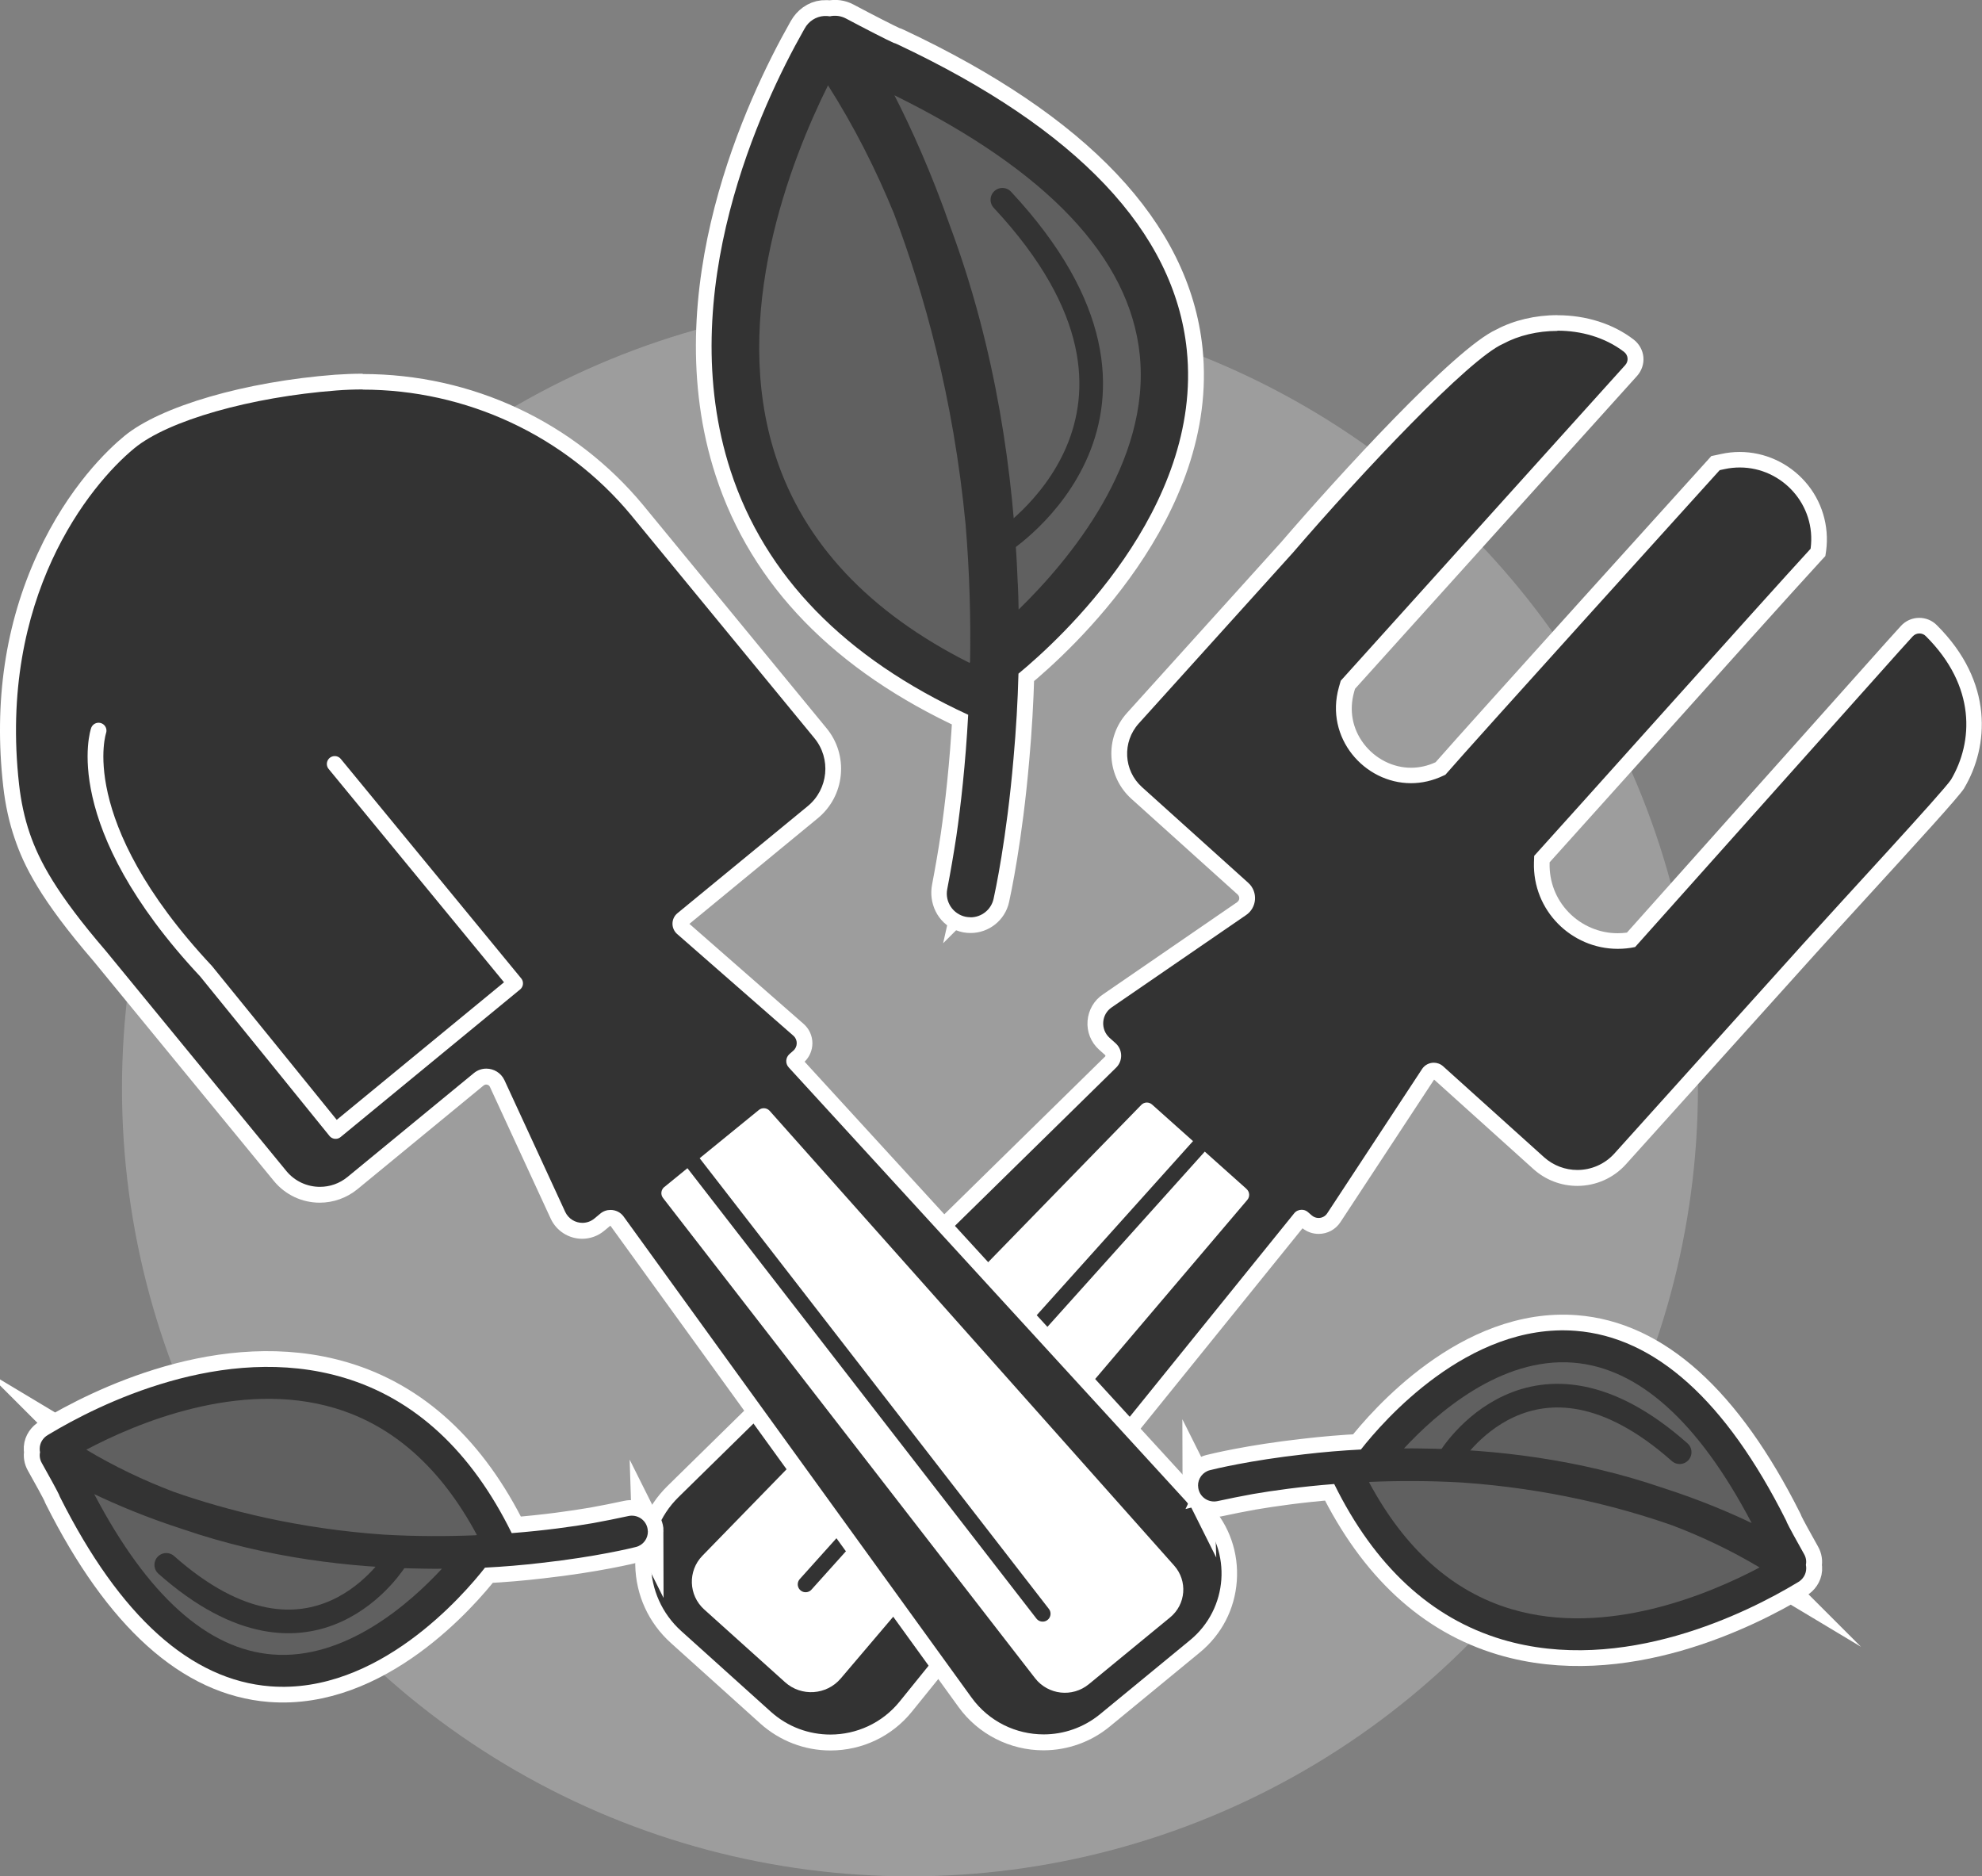 <svg xmlns="http://www.w3.org/2000/svg" id="Layer_2" data-name="Layer 2" viewBox="0 0 251.53 238.09"><rect x="0" y="0" width="251.53" height="238.09" fill="#808080" stroke="none"/><defs><style>      .cls-1 {        fill: #9d9d9d;      }      .cls-2 {        stroke-width: 3px;      }      .cls-2, .cls-3 {        stroke: #333;      }      .cls-2, .cls-3, .cls-4 {        stroke-linecap: round;        stroke-linejoin: round;      }      .cls-2, .cls-4 {        fill: none;      }      .cls-5 {        fill: #fff;      }      .cls-6, .cls-3, .cls-7 {        fill: #333;      }      .cls-6, .cls-8 {        stroke-miterlimit: 10;        stroke-width: 4px;      }      .cls-6, .cls-8, .cls-4 {        stroke: #fff;      }      .cls-3, .cls-4 {        stroke-width: 2px;      }      .cls-8, .cls-9 {        fill: #606060;      }    </style></defs><g id="Layer_1-2" data-name="Layer 1"><circle class="cls-1" cx="115.48" cy="138.09" r="100"></circle><g><g><path class="cls-7" d="m105.39,221.09c-3.04,0-5.96-1.12-8.23-3.16l-11.35-10.22c-2.63-2.36-4.11-5.61-4.19-9.15-.08-3.53,1.27-6.84,3.79-9.32l55.54-54.5c.22-.22.34-.51.34-.83,0-.31-.14-.6-.37-.81l-.76-.68c-.81-.73-1.22-1.76-1.14-2.84.08-1.08.65-2.04,1.55-2.64l16.96-11.65c.44-.29.7-.73.74-1.24s-.15-.98-.53-1.32l-13.48-12.14c-2.75-2.48-2.97-6.73-.5-9.48,0,0,16.52-18.29,19.58-21.69,8.28-9.62,22.32-24.71,27.03-26.75,2.01-1.09,4.62-1.71,7.27-1.71,3.41,0,6.62,1.03,9.05,2.89.48.37.79.92.85,1.52.06.6-.14,1.18-.55,1.64l-35.94,39.87-.17.61c-.74,2.64-.25,5.29,1.39,7.45,1.63,2.16,4.17,3.44,6.8,3.44,1.26,0,2.5-.29,3.69-.86l.05-.02c3.84-4.41,34.37-38.17,34.69-38.51l.22-.24.97-.21c.7-.15,1.42-.22,2.12-.22,2.89,0,5.65,1.26,7.57,3.46,1.91,2.18,2.78,5.08,2.4,7.96l-.04.32-.24.27c-3.57,3.88-14.02,15.53-22.42,24.89-5.58,6.22-10.43,11.63-12.38,13.77v.44c-.1,2.64.87,5.12,2.7,7.01,1.82,1.87,4.34,2.95,6.92,2.95h0c.56,0,1.13-.05,1.69-.15,7.89-8.82,33.27-37.25,33.27-37.25l1.72-1.91c.4-.45.98-.71,1.59-.71s1.12.22,1.53.63c6.89,6.85,6.25,14.53,3.36,19.42-.71,1.09-5.75,6.63-12.81,14.33-2.37,2.59-4.54,4.96-5.96,6.54l-24.06,26.72c-1.39,1.54-3.38,2.43-5.45,2.43-1.81,0-3.56-.67-4.9-1.88l-12.79-11.52c-.19-.17-.39-.2-.52-.2-.26,0-.5.12-.64.34l-12.04,18.31c-.42.65-1.14,1.05-1.93,1.05-.55,0-1.08-.2-1.5-.55l-.51-.44s-.09-.05-.14-.05c-.04,0-.11.01-.17.08l-50.06,61.94c-2.35,2.9-5.84,4.57-9.58,4.57Z"></path><path class="cls-5" d="m197.65,41.96c2.95,0,6.01.82,8.44,2.68.55.42.62,1.18.16,1.69l-36.1,40.05s-.09.3-.24.84c-1.8,6.41,3.24,12.16,9.15,12.16,1.35,0,2.75-.3,4.13-.96.08-.04.16-.08.24-.11,3.2-3.72,34.81-38.65,34.81-38.65,0,0,.24-.05.65-.14.65-.14,1.29-.2,1.91-.2,5.33,0,9.72,4.72,8.98,10.29,0,.01,0,.03-.02.04-6,6.53-30.71,34.17-35.06,38.95l-.03.81c-.19,6.14,4.77,10.99,10.63,10.99.73,0,1.47-.07,2.21-.23,7.62-8.52,33.5-37.51,33.5-37.51l1.72-1.9c.23-.25.54-.38.85-.38s.6.11.82.34c6.42,6.38,6.01,13.45,3.2,18.21-1,1.53-13.97,15.51-18.65,20.71l-24.06,26.72c-1.25,1.39-2.98,2.1-4.71,2.1-1.51,0-3.03-.54-4.24-1.63l-12.79-11.52c-.34-.31-.77-.46-1.19-.46-.56,0-1.12.26-1.47.77l-12.05,18.33c-.25.39-.67.6-1.1.6-.3,0-.6-.1-.85-.31l-.51-.44c-.23-.2-.51-.29-.79-.29-.36,0-.71.15-.95.45l-50.06,61.94c-2.24,2.77-5.51,4.2-8.8,4.2-2.69,0-5.39-.95-7.56-2.9l-11.35-10.22c-5-4.5-5.17-12.29-.36-17.01l55.54-54.5c.87-.86.84-2.27-.07-3.09l-.76-.68c-1.2-1.08-1.06-3.01.3-3.9l16.98-11.66c1.43-.94,1.58-2.98.31-4.12l-13.48-12.14c-2.35-2.11-2.53-5.72-.42-8.07,0,0,16.52-18.29,19.58-21.69,8.66-10.07,22.34-24.62,26.68-26.5,1.92-1.04,4.36-1.63,6.87-1.63m0-2c-2.79,0-5.54.65-7.75,1.83-5.32,2.41-20.17,18.69-27.32,27-3.03,3.36-19.55,21.65-19.55,21.65-1.38,1.53-2.08,3.51-1.97,5.57.11,2.06,1.01,3.95,2.54,5.33l13.48,12.14c.19.18.21.39.2.5,0,.11-.06.32-.27.47l-17.01,11.69c-1.13.74-1.86,1.98-1.97,3.37-.11,1.39.43,2.73,1.47,3.66l.76.68s.04.04.04.09c0,.05-.03.08-.04.09l-55.54,54.5c-2.72,2.67-4.18,6.24-4.09,10.05.08,3.81,1.69,7.32,4.52,9.87l11.35,10.22c2.45,2.2,5.61,3.42,8.9,3.42,4.04,0,7.82-1.8,10.35-4.94l49.56-61.32c.58.46,1.3.71,2.05.71,1.13,0,2.17-.57,2.78-1.52l11.87-18.06,12.6,11.35c1.53,1.38,3.51,2.14,5.57,2.14,2.36,0,4.62-1,6.19-2.76l24.06-26.72c1.41-1.57,3.63-3.99,5.97-6.55,7.3-7.98,12.14-13.29,12.87-14.41l.02-.04.02-.04c3.08-5.22,3.78-13.39-3.51-20.64-.6-.6-1.39-.92-2.23-.92-.89,0-1.74.38-2.33,1.04l-1.72,1.9s-24.89,27.88-33.04,37c-.39.05-.79.08-1.18.08-2.31,0-4.57-.96-6.2-2.64-1.64-1.69-2.5-3.92-2.43-6.29v-.07c2.09-2.31,6.77-7.52,12.12-13.48,8.4-9.37,18.86-21.03,22.44-24.92l.43-.46.1-.66c.42-3.17-.54-6.36-2.64-8.75-2.11-2.41-5.15-3.8-8.32-3.8-.78,0-1.56.08-2.33.25l-.65.14-.63.13-.43.48c-1.26,1.39-30.21,33.4-34.56,38.37-1.01.47-2.06.7-3.12.7-2.31,0-4.55-1.14-6-3.05-1.44-1.9-1.88-4.24-1.22-6.57l.11-.39,35.79-39.7c.59-.66.89-1.53.81-2.4-.08-.87-.53-1.68-1.23-2.22-2.6-2-6.03-3.09-9.66-3.09h0Z"></path></g><path class="cls-5" d="m158.19,150.86l-11.98-10.7c-.4-.36-1.01-.34-1.38.05l-55.69,57.2c-1.87,1.92-1.77,5.01.22,6.81l10.26,9.23c2.07,1.87,5.28,1.65,7.08-.47l51.59-60.72c.35-.41.31-1.03-.1-1.39Z"></path><line class="cls-3" x1="152.17" y1="145.44" x2="102.24" y2="201.04"></line></g><g><g><path class="cls-7" d="m132.43,221.09c-3.94,0-7.67-1.9-9.97-5.09l-44.14-61.02c-.2-.28-.51-.44-.86-.44-.17,0-.43.04-.67.24l-.76.63c-.61.5-1.37.77-2.15.77-1.32,0-2.53-.77-3.08-1.97l-7.71-16.71c-.25-.55-.79-.89-1.39-.89-.25,0-.62.06-.97.35l-16.01,13.16c-1.17.96-2.64,1.49-4.14,1.49h0c-1.96,0-3.8-.87-5.05-2.38,0,0-20.1-24.51-22.91-27.93-6.73-7.81-8.69-11.93-9.81-15.21-.68-1.99-1.15-4.15-1.41-6.43-3.12-27.78,13.12-42.02,14.98-43.55,4.45-3.66,14.97-6.7,26.18-7.55,1.14-.09,2.31-.13,3.45-.13,13.58,0,26.29,5.95,34.87,16.32l23.23,28.26c2.5,3.04,2.06,7.54-.98,10.03l-16.54,13.59c-.22.18-.26.41-.26.54,0,.12.02.36.23.55l14.77,12.93c.49.43.77,1.05.77,1.71s-.29,1.28-.78,1.7l-.49.43s-.06.09-.06.13c0,.03,0,.09.05.13l52.06,56.85c2.24,2.44,3.34,5.61,3.11,8.91-.23,3.3-1.77,6.28-4.33,8.38l-11.42,9.39c-2.2,1.8-4.96,2.8-7.8,2.8Z"></path><path class="cls-5" d="m46.02,49.44c13.1,0,25.68,5.79,34.1,15.96.04.05.09.1.13.16l23.1,28.1c2.15,2.61,1.77,6.48-.84,8.63l-16.54,13.59c-.8.66-.84,1.87-.09,2.59l14.8,12.95c.58.5.57,1.4,0,1.9l-.49.43c-.5.44-.55,1.2-.1,1.69l52.06,56.84c4.24,4.63,3.72,11.86-1.12,15.84l-11.42,9.39c-2.11,1.73-4.65,2.57-7.16,2.57-3.49,0-6.94-1.61-9.16-4.68l-44.14-61.02c-.4-.56-1.03-.85-1.67-.85-.46,0-.92.15-1.3.47l-.76.63c-.45.37-.99.54-1.51.54-.89,0-1.76-.5-2.18-1.39l-7.71-16.71c-.44-.94-1.36-1.47-2.3-1.47-.56,0-1.12.18-1.6.58l-16.01,13.16c-1.03.85-2.27,1.26-3.51,1.26-1.6,0-3.18-.69-4.27-2.02,0,0-20.1-24.51-22.91-27.93-6.29-7.31-8.45-11.43-9.64-14.89-.69-2.01-1.12-4.1-1.36-6.22-2.66-23.7,8.93-37.98,14.63-42.66,4.28-3.53,14.78-6.5,25.62-7.33,1.13-.09,2.25-.13,3.38-.13m0-2c-1.17,0-2.36.05-3.53.13-11.39.87-22.14,3.99-26.74,7.78-2,1.64-7.07,6.38-11,14.91C.67,79.14-.8,89.07.41,99.78c.26,2.35.75,4.58,1.46,6.64,1.15,3.38,3.16,7.6,10.01,15.55,2.78,3.38,22.88,27.89,22.88,27.89,1.44,1.75,3.56,2.75,5.82,2.75,1.74,0,3.43-.61,4.78-1.71l16.01-13.16c.1-.08.21-.12.33-.12.08,0,.35.02.48.31l7.71,16.71c.72,1.55,2.28,2.55,3.99,2.55,1.01,0,2-.35,2.78-1l.76-.63s.03,0,.04,0c.03,0,.04,0,.04.02l44.14,61.02c2.49,3.45,6.52,5.5,10.78,5.5,3.07,0,6.06-1.07,8.43-3.03l11.42-9.39c2.77-2.28,4.44-5.5,4.69-9.08.25-3.58-.94-7.01-3.36-9.65l-51.49-56.23c.63-.61.98-1.45.99-2.33,0-.94-.4-1.84-1.11-2.46l-14.5-12.7,16.28-13.39c1.68-1.38,2.72-3.33,2.93-5.49s-.43-4.28-1.81-5.95l-23.1-28.1-.13-.16c-8.77-10.6-21.76-16.68-35.64-16.68h0Z"></path></g><path class="cls-4" d="m12.51,92.71s-4.02,11.66,13.65,30.54c1.64,1.99,16.43,20.26,16.43,20.26l22.78-18.73-22.89-27.84"></path><path class="cls-5" d="m84.3,150.63l12-9.78c.42-.34,1.02-.29,1.38.11l51.33,57.7c1.73,1.94,1.5,4.92-.51,6.57l-10.32,8.48c-2.08,1.71-5.17,1.37-6.83-.77l-47.21-60.93c-.33-.43-.26-1.04.16-1.39Z"></path><line class="cls-3" x1="88" y1="147.58" x2="132.32" y2="204.77"></line></g><g><g><g><path class="cls-8" d="m123.16,113.39s14.08-62.52-18.31-108.3c-.03-.04-.09-.04-.12,0-1.69,3.06-34.55,58.32,19.75,83.02.03.02.08,0,.1-.04,1.39-2.79,1.58-3.81,1.6-3.97,0-.02,0-.03.02-.04,1.23-.94,55.86-43.05-13.58-75.75,0,0,0,0-.01,0-.39-.02-5.25-2.59-6.4-3.2-.06-.03-.13.04-.09.1,2.28,3.42,29.16,45.44,17.05,108.17Z"></path><path class="cls-6" d="m123.16,116.39c-.36,0-.73-.06-1.1-.21-1.39-.54-2.09-2.09-1.81-3.55.42-2.21.8-4.39,1.12-6.54.55-3.8,1.16-9.07,1.5-15.35,0-.03-.01-.06-.04-.07-15.64-7.21-25.76-17.62-30.1-30.93-7.37-22.62,3.99-46.57,9.22-55.82l.15-.27c.49-.87,1.34-1.52,2.34-1.62.3-.03.6-.02.89.03.67-.15,1.4-.06,2.04.28,2.39,1.27,5.29,2.76,6.05,3.09.16.04.32.1.47.18,22.82,10.74,35.18,23.79,36.73,38.78,2.08,20.18-16.18,36.81-21.34,41.06-.02.01-.02.03-.02.05-.1,3.49-.3,7.07-.63,10.75-.88,10.26-2.35,16.98-2.53,17.8-.31,1.39-1.55,2.34-2.92,2.34ZM105.15,10.93s-.1-.05-.12,0c-4.74,9.57-12.39,29.15-6.59,46.94,3.59,11.02,11.87,19.83,24.62,26.24.02-.06.04-.11.06-.16.09-5.35-.05-11.22-.57-17.4-1.53-16.09-5.31-29.48-9.1-39.48-2.25-5.5-4.99-10.92-8.29-16.15Zm24.02,63.12c.04,1.04.08,2.08.1,3.14,0,.06.07.1.12.05,6.45-6.32,16.67-18.65,15.26-32.25-1.28-12.25-11.68-23.28-30.94-32.8-.06-.03-.13.03-.1.09,2.12,4.17,4.62,9.71,7,16.49,5.82,15.65,8.05,31.53,8.56,45.28ZM112.61,5.33h0,0Z"></path></g><g><path class="cls-9" d="m123.16,113.39s14.1-62.61-18.38-108.39c-.78,1.57-35.41,58.11,19.76,83.15,1.57-3.13,1.63-4.06,1.63-4.06,0,0,56.67-42.7-13.57-75.77-.39,0-6.65-3.33-6.65-3.33,0,0,29.84,42.91,17.2,108.39Z"></path><path class="cls-7" d="m123.16,116.39c-.2,0-.41-.02-.62-.06-1.6-.34-2.64-1.9-2.33-3.5.44-2.27.82-4.52,1.16-6.73.55-3.81,1.16-9.1,1.5-15.4-15.66-7.21-25.8-17.62-30.15-30.95-7.37-22.62,3.99-46.57,9.22-55.82l.17-.3c.49-.92,1.43-1.53,2.47-1.6.25-.01.5,0,.74.04.67-.15,1.4-.06,2.04.28,2.39,1.27,5.29,2.76,6.05,3.09.16.04.32.1.47.18,22.82,10.74,35.18,23.79,36.73,38.78,2.09,20.21-16.24,36.86-21.36,41.08-.09,3.5-.3,7.09-.63,10.78-.88,10.26-2.35,16.98-2.53,17.8-.31,1.39-1.55,2.34-2.92,2.34ZM105.08,10.83c-4.74,9.53-12.47,29.2-6.65,47.05,3.59,11.02,11.87,19.83,24.62,26.24.02-.06.04-.11.06-.16.09-5.35-.05-11.22-.57-17.4-1.53-16.09-5.31-29.48-9.1-39.48-2.27-5.54-5.02-11-8.36-16.25Zm24.09,63.22c.05,1.09.08,2.19.1,3.3,6.45-6.29,16.79-18.68,15.37-32.36-1.28-12.29-11.75-23.35-31.13-32.9,2.14,4.19,4.68,9.79,7.09,16.68,5.82,15.65,8.05,31.53,8.56,45.28ZM112.61,5.33h0,0Zm0,0h0,0Z"></path></g></g><path class="cls-2" d="m127.21,68.78s25.36-16.24,0-43.43"></path></g><g><g><g><path class="cls-8" d="m80.2,194.34s-41.77,10.54-73.09-10.44c-.03-.02-.03-.06,0-.08,2.03-1.19,38.6-24.22,56.13,11.85.01.02,0,.05-.02.06-1.85.98-2.53,1.12-2.64,1.14-.01,0-.02,0-.03.02-.61.84-27.97,38.28-51.14-7.82,0,0,0,0,0,0-.02-.26-1.83-3.48-2.26-4.25-.02-.04.02-.09.06-.06,2.33,1.47,31.03,18.81,72.98,9.6Z"></path><path class="cls-6" d="m82.21,194.29c0-.24-.06-.49-.16-.73-.38-.92-1.44-1.37-2.42-1.16-1.48.32-2.94.61-4.38.87-2.55.43-6.08.94-10.29,1.27-.02,0-.04,0-.05-.03-5.11-10.38-12.28-17.01-21.31-19.7-15.33-4.56-31.23,3.48-37.35,7.16l-.18.1c-.58.34-1,.93-1.05,1.6-.01.2,0,.4.04.6-.09.46-.02.94.23,1.37.89,1.58,1.95,3.51,2.18,4.01.03.11.08.21.13.31,7.61,15.15,16.59,23.23,26.69,24.01,13.6,1.05,24.46-11.51,27.23-15.05,0-.01.02-.02.03-.02,2.35-.12,4.75-.32,7.21-.61,6.88-.77,11.37-1.87,11.92-2.01.93-.23,1.55-1.08,1.52-2.01Zm-71.18-10.29s-.03-.07,0-.08c6.35-3.35,19.38-8.83,31.43-5.24,7.47,2.22,13.53,7.64,18.06,16.1-.04.02-.08.03-.11.04-3.6.15-7.54.16-11.7-.08-10.84-.75-19.9-3.06-26.69-5.44-3.73-1.42-7.43-3.16-10.99-5.3Zm42.83,15.06c.7.01,1.4.02,2.11.01.04,0,.07.05.04.08-4.14,4.45-12.25,11.52-21.41,10.81-8.25-.65-15.84-7.45-22.58-20.23-.02-.04.02-.09.06-.07,2.84,1.35,6.6,2.94,11.2,4.42,10.62,3.64,21.33,4.87,30.58,4.98Z"></path></g><g><path class="cls-9" d="m80.2,194.34s-41.83,10.55-73.16-10.49c1.04-.55,38.44-24.8,56.22,11.85-2.08,1.11-2.7,1.17-2.7,1.17,0,0-27.72,38.82-51.15-7.81,0-.26-2.35-4.41-2.35-4.41,0,0,29.35,19.32,73.14,9.7Z"></path><path class="cls-7" d="m82.21,194.29c0-.14-.02-.27-.05-.41-.25-1.07-1.32-1.74-2.4-1.51-1.52.33-3.02.63-4.5.9-2.55.44-6.09.94-10.32,1.27-5.12-10.4-12.29-17.04-21.32-19.73-15.33-4.56-31.23,3.48-37.35,7.16l-.2.12c-.61.35-1.01.99-1.03,1.69,0,.17,0,.34.04.5-.09.46-.02.94.23,1.37.89,1.58,1.95,3.51,2.18,4.01.03.11.08.21.13.31,7.61,15.15,16.59,23.23,26.69,24.01,13.62,1.05,24.49-11.55,27.24-15.06,2.35-.12,4.76-.32,7.23-.61,6.88-.77,11.37-1.87,11.92-2.01.93-.23,1.55-1.08,1.52-2.01Zm-71.25-10.34c6.32-3.35,19.41-8.88,31.5-5.28,7.47,2.22,13.53,7.64,18.06,16.1-.04.02-.08.03-.11.04-3.6.15-7.54.16-11.7-.08-10.84-.75-19.9-3.06-26.69-5.44-3.76-1.43-7.48-3.19-11.07-5.34Zm42.9,15.1c.73.01,1.47.02,2.22.01-4.11,4.44-12.27,11.61-21.48,10.88-8.28-.65-15.89-7.49-22.64-20.35,2.85,1.36,6.66,2.98,11.33,4.48,10.62,3.64,21.33,4.87,30.58,4.98Zm-46.47-9.95h0s0,0,0,0Zm0,0h0s0,0,0,0Z"></path></g></g><path class="cls-2" d="m50.29,197.82s-10.48,17.32-29.19.75"></path></g><g><g><g><path class="cls-8" d="m154.06,188.51s41.77-10.54,73.09,10.44c.03.02.03.06,0,.08-2.03,1.19-38.6,24.22-56.13-11.85-.01-.02,0-.05.02-.06,1.85-.98,2.53-1.12,2.64-1.14.01,0,.02,0,.03-.02.61-.84,27.97-38.28,51.14,7.82,0,0,0,0,0,0,.02.26,1.83,3.48,2.26,4.25.02.04-.02.09-.06.06-2.33-1.47-31.03-18.81-72.98-9.6Z"></path><path class="cls-6" d="m152.05,188.56c0,.24.06.49.16.73.38.92,1.44,1.37,2.42,1.16,1.48-.32,2.94-.61,4.38-.87,2.55-.43,6.08-.94,10.29-1.27.02,0,.04,0,.05.03,5.11,10.38,12.28,17.01,21.31,19.7,15.33,4.56,31.23-3.48,37.35-7.16l.18-.1c.58-.34,1-.93,1.05-1.6.01-.2,0-.4-.04-.6.09-.46.02-.94-.23-1.37-.89-1.58-1.95-3.51-2.18-4.01-.03-.11-.08-.21-.13-.31-7.61-15.15-16.59-23.23-26.69-24.01-13.6-1.05-24.46,11.51-27.23,15.05,0,.01-.02.02-.03.02-2.35.12-4.75.32-7.21.61-6.88.77-11.37,1.87-11.92,2.01-.93.23-1.55,1.08-1.52,2.01Zm71.18,10.29s.03.07,0,.08c-6.35,3.35-19.38,8.83-31.43,5.24-7.47-2.22-13.53-7.64-18.06-16.1.04-.02.08-.03.11-.04,3.6-.15,7.54-.16,11.7.08,10.84.75,19.9,3.06,26.69,5.44,3.73,1.42,7.43,3.16,10.99,5.3Zm-42.83-15.06c-.7-.01-1.4-.02-2.11-.01-.04,0-.07-.05-.04-.08,4.14-4.45,12.25-11.52,21.41-10.81,8.25.65,15.84,7.45,22.58,20.23.02.04-.02.09-.06.07-2.84-1.35-6.6-2.94-11.2-4.42-10.62-3.64-21.33-4.87-30.58-4.98Z"></path></g><g><path class="cls-9" d="m154.06,188.51s41.83-10.55,73.16,10.49c-1.04.55-38.44,24.8-56.22-11.85,2.08-1.11,2.7-1.17,2.7-1.17,0,0,27.72-38.82,51.15,7.81,0,.26,2.35,4.41,2.35,4.41,0,0-29.35-19.32-73.14-9.7Z"></path><path class="cls-7" d="m152.05,188.56c0,.14.02.27.05.41.25,1.07,1.32,1.74,2.4,1.51,1.52-.33,3.02-.63,4.5-.9,2.55-.44,6.09-.94,10.32-1.27,5.12,10.4,12.29,17.04,21.32,19.73,15.33,4.56,31.23-3.48,37.35-7.16l.2-.12c.61-.35,1.01-.99,1.03-1.69,0-.17,0-.34-.04-.5.09-.46.02-.94-.23-1.37-.89-1.58-1.95-3.51-2.18-4.01-.03-.11-.08-.21-.13-.31-7.61-15.15-16.59-23.23-26.69-24.01-13.62-1.05-24.49,11.55-27.24,15.06-2.35.12-4.76.32-7.23.61-6.88.77-11.37,1.87-11.92,2.01-.93.23-1.55,1.08-1.52,2.01Zm71.25,10.34c-6.32,3.35-19.41,8.88-31.5,5.28-7.47-2.22-13.53-7.64-18.06-16.1.04-.02.08-.03.11-.04,3.6-.15,7.54-.16,11.7.08,10.84.75,19.9,3.06,26.69,5.44,3.76,1.43,7.48,3.19,11.07,5.34Zm-42.9-15.1c-.73-.01-1.47-.02-2.22-.01,4.11-4.44,12.27-11.61,21.48-10.88,8.28.65,15.89,7.49,22.64,20.35-2.85-1.36-6.66-2.98-11.33-4.48-10.62-3.64-21.33-4.87-30.58-4.98Zm46.47,9.95h0s0,0,0,0Zm0,0h0s0,0,0,0Z"></path></g></g><path class="cls-2" d="m183.97,185.02s10.48-17.32,29.19-.75"></path></g></g></svg>